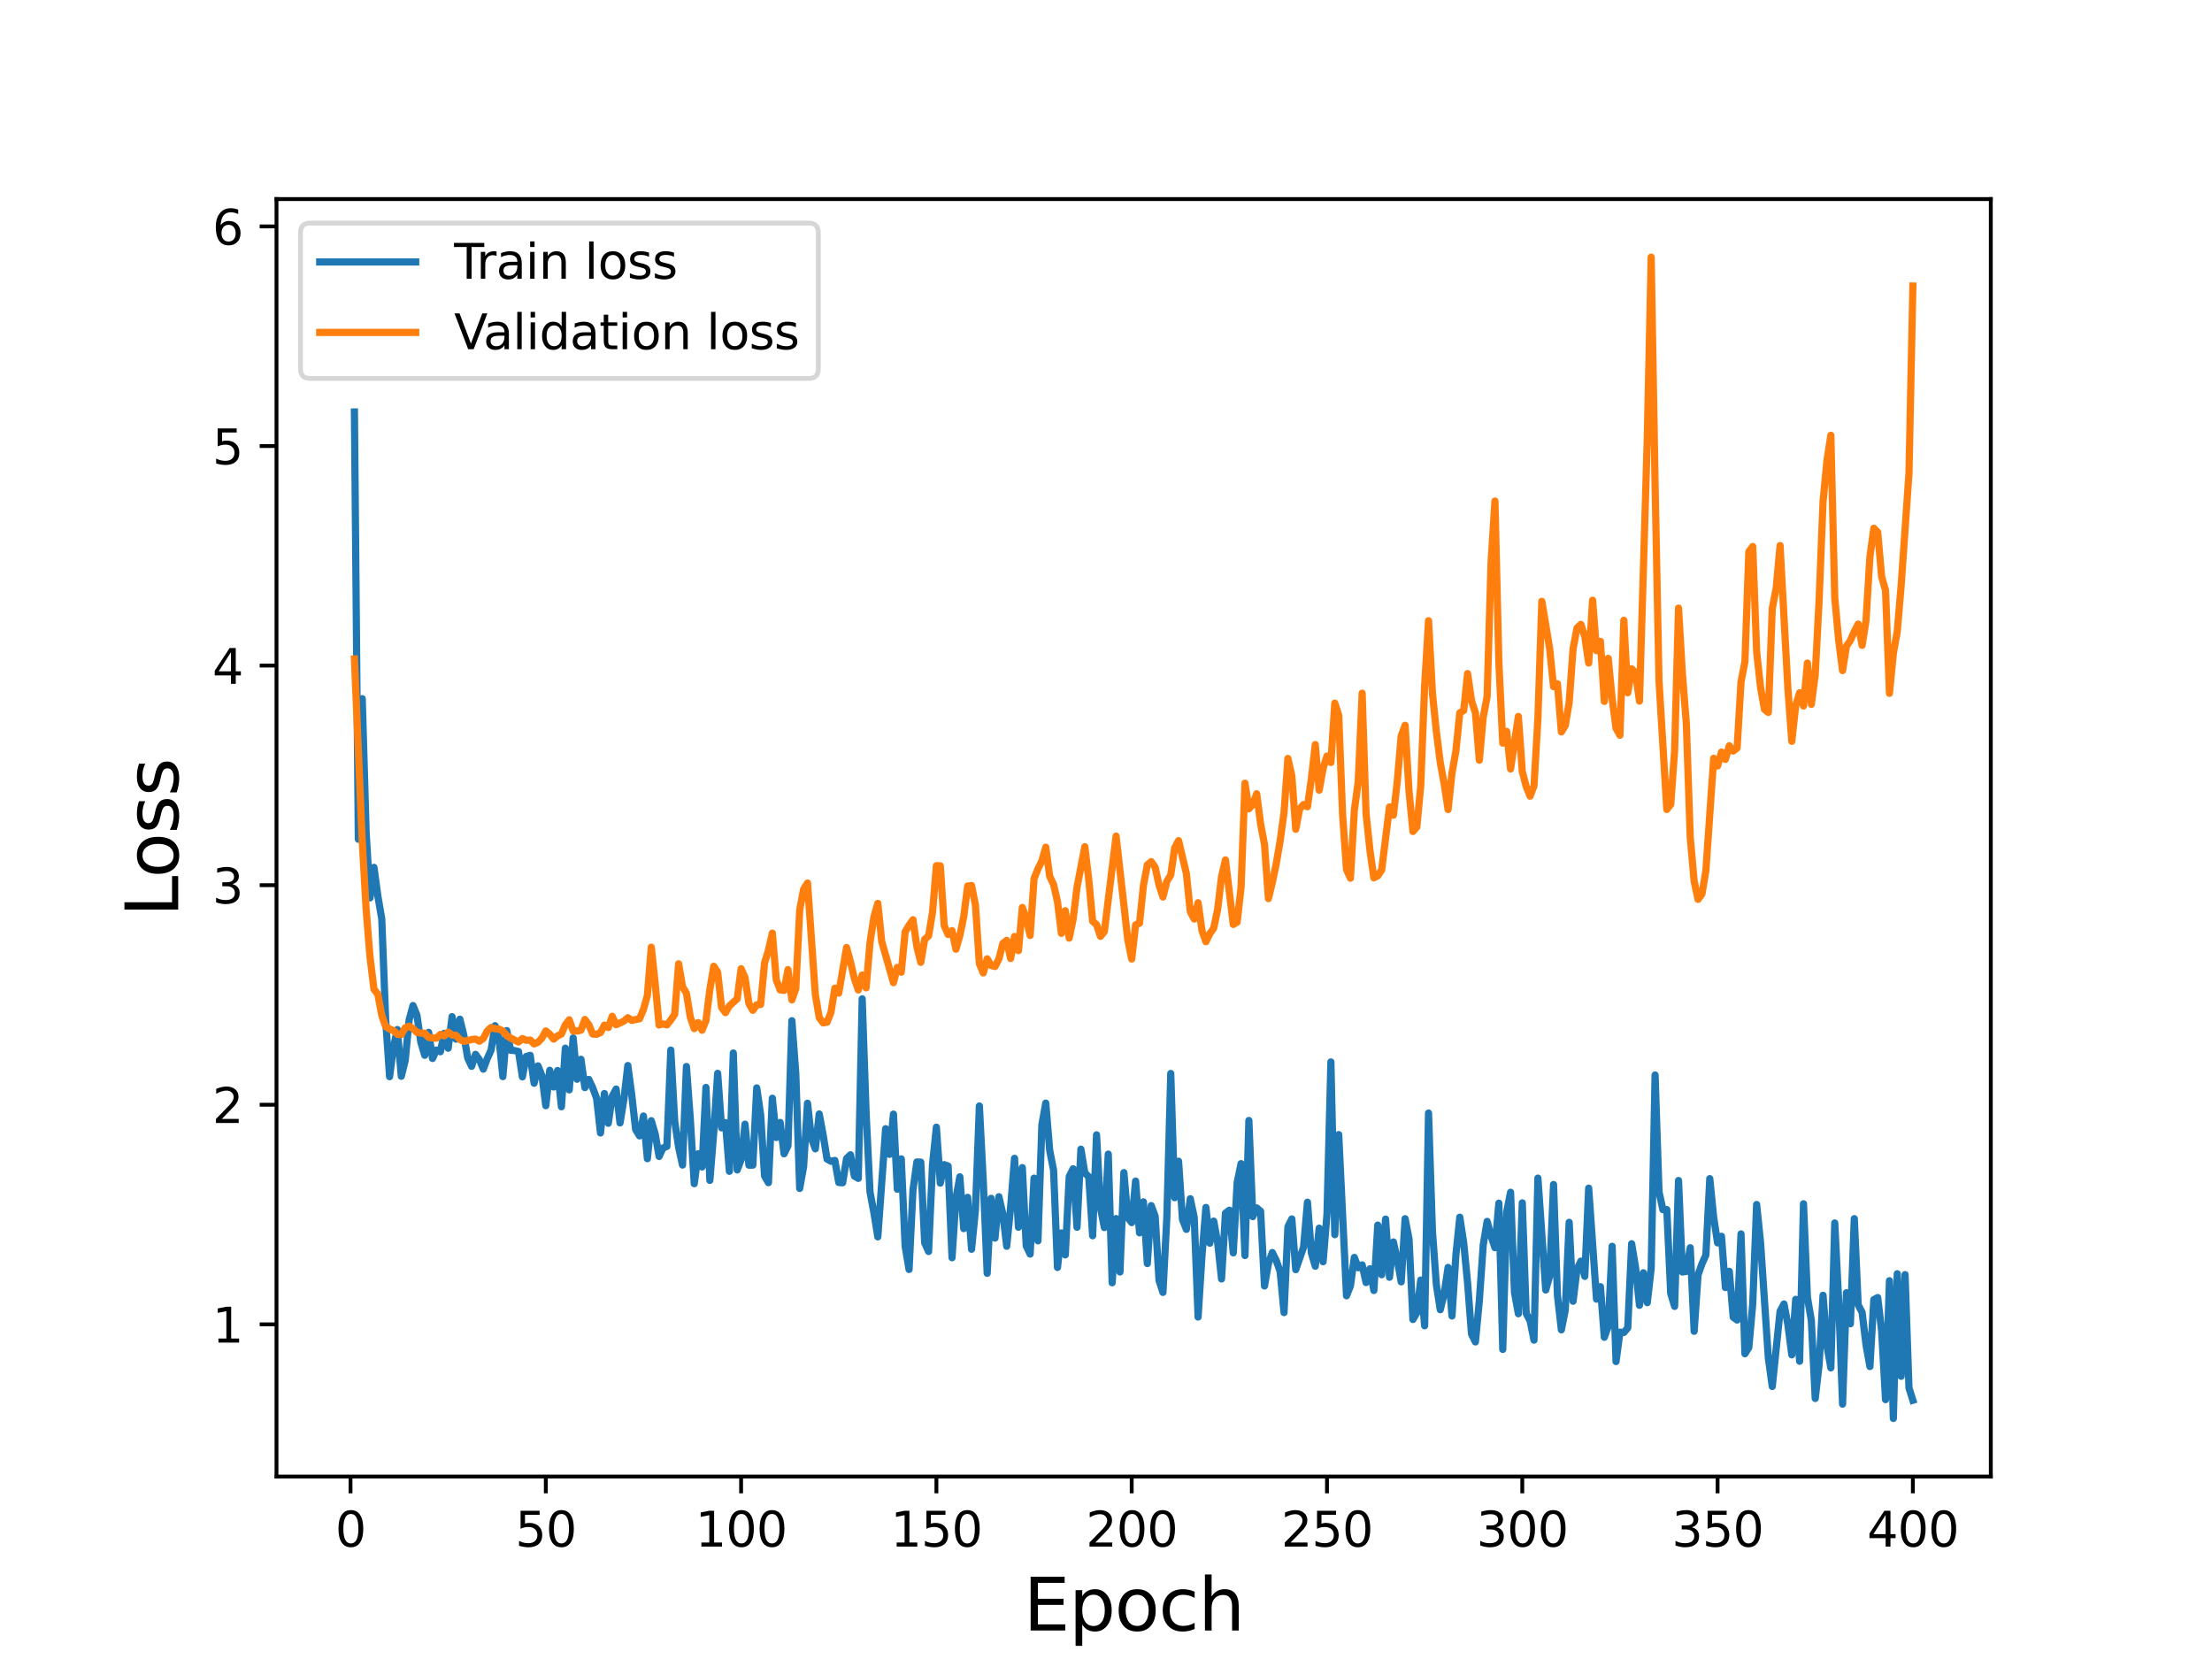 <?xml version="1.0" encoding="utf-8" standalone="no"?>
<!DOCTYPE svg PUBLIC "-//W3C//DTD SVG 1.1//EN"
  "http://www.w3.org/Graphics/SVG/1.1/DTD/svg11.dtd">
<svg height="345.6pt" version="1.1" viewBox="0 0 460.8 345.6" width="460.8pt" xmlns="http://www.w3.org/2000/svg" xmlns:xlink="http://www.w3.org/1999/xlink">
 <defs>
  <style type="text/css">*{stroke-linecap:butt;stroke-linejoin:round;}</style>
 </defs>
 <g id="figure_1">
  <g id="patch_1">
   <path d="M 0 345.6 
L 460.8 345.6 
L 460.8 0 
L 0 0 
z
" style="fill:#ffffff;"/>
  </g>
  <g id="axes_1">
   <g id="patch_2">
    <path d="M 57.6 307.584 
L 414.72 307.584 
L 414.72 41.472 
L 57.6 41.472 
z
" style="fill:#ffffff;"/>
   </g>
   <g id="matplotlib.axis_1">
    <g id="xtick_1">
     <g id="line2d_1">
      <defs>
       <path d="M 0 0 
L 0 3.5 
" id="mde40512e5f" style="stroke:#000000;stroke-width:0.8;"/>
      </defs>
      <g>
       <use style="stroke:#000000;stroke-width:0.8;" x="73.019" xlink:href="#mde40512e5f" y="307.584"/>
      </g>
     </g>
     <g id="text_1">
      <!-- 0 -->
      <g transform="translate(69.838 322.182)scale(0.1 -0.1)">
       <defs>
        <path d="M 2034 4250 
Q 1547 4250 1301 3770 
Q 1056 3291 1056 2328 
Q 1056 1369 1301 889 
Q 1547 409 2034 409 
Q 2525 409 2770 889 
Q 3016 1369 3016 2328 
Q 3016 3291 2770 3770 
Q 2525 4250 2034 4250 
z
M 2034 4750 
Q 2819 4750 3233 4129 
Q 3647 3509 3647 2328 
Q 3647 1150 3233 529 
Q 2819 -91 2034 -91 
Q 1250 -91 836 529 
Q 422 1150 422 2328 
Q 422 3509 836 4129 
Q 1250 4750 2034 4750 
z
" id="DejaVuSans-30" transform="scale(0.016)"/>
       </defs>
       <use xlink:href="#DejaVuSans-30"/>
      </g>
     </g>
    </g>
    <g id="xtick_2">
     <g id="line2d_2">
      <g>
       <use style="stroke:#000000;stroke-width:0.8;" x="113.703" xlink:href="#mde40512e5f" y="307.584"/>
      </g>
     </g>
     <g id="text_2">
      <!-- 50 -->
      <g transform="translate(107.34 322.182)scale(0.1 -0.1)">
       <defs>
        <path d="M 691 4666 
L 3169 4666 
L 3169 4134 
L 1269 4134 
L 1269 2991 
Q 1406 3038 1543 3061 
Q 1681 3084 1819 3084 
Q 2600 3084 3056 2656 
Q 3513 2228 3513 1497 
Q 3513 744 3044 326 
Q 2575 -91 1722 -91 
Q 1428 -91 1123 -41 
Q 819 9 494 109 
L 494 744 
Q 775 591 1075 516 
Q 1375 441 1709 441 
Q 2250 441 2565 725 
Q 2881 1009 2881 1497 
Q 2881 1984 2565 2268 
Q 2250 2553 1709 2553 
Q 1456 2553 1204 2497 
Q 953 2441 691 2322 
L 691 4666 
z
" id="DejaVuSans-35" transform="scale(0.016)"/>
       </defs>
       <use xlink:href="#DejaVuSans-35"/>
       <use x="63.623" xlink:href="#DejaVuSans-30"/>
      </g>
     </g>
    </g>
    <g id="xtick_3">
     <g id="line2d_3">
      <g>
       <use style="stroke:#000000;stroke-width:0.8;" x="154.386" xlink:href="#mde40512e5f" y="307.584"/>
      </g>
     </g>
     <g id="text_3">
      <!-- 100 -->
      <g transform="translate(144.842 322.182)scale(0.1 -0.1)">
       <defs>
        <path d="M 794 531 
L 1825 531 
L 1825 4091 
L 703 3866 
L 703 4441 
L 1819 4666 
L 2450 4666 
L 2450 531 
L 3481 531 
L 3481 0 
L 794 0 
L 794 531 
z
" id="DejaVuSans-31" transform="scale(0.016)"/>
       </defs>
       <use xlink:href="#DejaVuSans-31"/>
       <use x="63.623" xlink:href="#DejaVuSans-30"/>
       <use x="127.246" xlink:href="#DejaVuSans-30"/>
      </g>
     </g>
    </g>
    <g id="xtick_4">
     <g id="line2d_4">
      <g>
       <use style="stroke:#000000;stroke-width:0.8;" x="195.07" xlink:href="#mde40512e5f" y="307.584"/>
      </g>
     </g>
     <g id="text_4">
      <!-- 150 -->
      <g transform="translate(185.526 322.182)scale(0.1 -0.1)">
       <use xlink:href="#DejaVuSans-31"/>
       <use x="63.623" xlink:href="#DejaVuSans-35"/>
       <use x="127.246" xlink:href="#DejaVuSans-30"/>
      </g>
     </g>
    </g>
    <g id="xtick_5">
     <g id="line2d_5">
      <g>
       <use style="stroke:#000000;stroke-width:0.8;" x="235.753" xlink:href="#mde40512e5f" y="307.584"/>
      </g>
     </g>
     <g id="text_5">
      <!-- 200 -->
      <g transform="translate(226.209 322.182)scale(0.1 -0.1)">
       <defs>
        <path d="M 1228 531 
L 3431 531 
L 3431 0 
L 469 0 
L 469 531 
Q 828 903 1448 1529 
Q 2069 2156 2228 2338 
Q 2531 2678 2651 2914 
Q 2772 3150 2772 3378 
Q 2772 3750 2511 3984 
Q 2250 4219 1831 4219 
Q 1534 4219 1204 4116 
Q 875 4013 500 3803 
L 500 4441 
Q 881 4594 1212 4672 
Q 1544 4750 1819 4750 
Q 2544 4750 2975 4387 
Q 3406 4025 3406 3419 
Q 3406 3131 3298 2873 
Q 3191 2616 2906 2266 
Q 2828 2175 2409 1742 
Q 1991 1309 1228 531 
z
" id="DejaVuSans-32" transform="scale(0.016)"/>
       </defs>
       <use xlink:href="#DejaVuSans-32"/>
       <use x="63.623" xlink:href="#DejaVuSans-30"/>
       <use x="127.246" xlink:href="#DejaVuSans-30"/>
      </g>
     </g>
    </g>
    <g id="xtick_6">
     <g id="line2d_6">
      <g>
       <use style="stroke:#000000;stroke-width:0.8;" x="276.437" xlink:href="#mde40512e5f" y="307.584"/>
      </g>
     </g>
     <g id="text_6">
      <!-- 250 -->
      <g transform="translate(266.893 322.182)scale(0.1 -0.1)">
       <use xlink:href="#DejaVuSans-32"/>
       <use x="63.623" xlink:href="#DejaVuSans-35"/>
       <use x="127.246" xlink:href="#DejaVuSans-30"/>
      </g>
     </g>
    </g>
    <g id="xtick_7">
     <g id="line2d_7">
      <g>
       <use style="stroke:#000000;stroke-width:0.8;" x="317.12" xlink:href="#mde40512e5f" y="307.584"/>
      </g>
     </g>
     <g id="text_7">
      <!-- 300 -->
      <g transform="translate(307.576 322.182)scale(0.1 -0.1)">
       <defs>
        <path d="M 2597 2516 
Q 3050 2419 3304 2112 
Q 3559 1806 3559 1356 
Q 3559 666 3084 287 
Q 2609 -91 1734 -91 
Q 1441 -91 1130 -33 
Q 819 25 488 141 
L 488 750 
Q 750 597 1062 519 
Q 1375 441 1716 441 
Q 2309 441 2620 675 
Q 2931 909 2931 1356 
Q 2931 1769 2642 2001 
Q 2353 2234 1838 2234 
L 1294 2234 
L 1294 2753 
L 1863 2753 
Q 2328 2753 2575 2939 
Q 2822 3125 2822 3475 
Q 2822 3834 2567 4026 
Q 2313 4219 1838 4219 
Q 1578 4219 1281 4162 
Q 984 4106 628 3988 
L 628 4550 
Q 988 4650 1302 4700 
Q 1616 4750 1894 4750 
Q 2613 4750 3031 4423 
Q 3450 4097 3450 3541 
Q 3450 3153 3228 2886 
Q 3006 2619 2597 2516 
z
" id="DejaVuSans-33" transform="scale(0.016)"/>
       </defs>
       <use xlink:href="#DejaVuSans-33"/>
       <use x="63.623" xlink:href="#DejaVuSans-30"/>
       <use x="127.246" xlink:href="#DejaVuSans-30"/>
      </g>
     </g>
    </g>
    <g id="xtick_8">
     <g id="line2d_8">
      <g>
       <use style="stroke:#000000;stroke-width:0.8;" x="357.804" xlink:href="#mde40512e5f" y="307.584"/>
      </g>
     </g>
     <g id="text_8">
      <!-- 350 -->
      <g transform="translate(348.26 322.182)scale(0.1 -0.1)">
       <use xlink:href="#DejaVuSans-33"/>
       <use x="63.623" xlink:href="#DejaVuSans-35"/>
       <use x="127.246" xlink:href="#DejaVuSans-30"/>
      </g>
     </g>
    </g>
    <g id="xtick_9">
     <g id="line2d_9">
      <g>
       <use style="stroke:#000000;stroke-width:0.8;" x="398.487" xlink:href="#mde40512e5f" y="307.584"/>
      </g>
     </g>
     <g id="text_9">
      <!-- 400 -->
      <g transform="translate(388.944 322.182)scale(0.1 -0.1)">
       <defs>
        <path d="M 2419 4116 
L 825 1625 
L 2419 1625 
L 2419 4116 
z
M 2253 4666 
L 3047 4666 
L 3047 1625 
L 3713 1625 
L 3713 1100 
L 3047 1100 
L 3047 0 
L 2419 0 
L 2419 1100 
L 313 1100 
L 313 1709 
L 2253 4666 
z
" id="DejaVuSans-34" transform="scale(0.016)"/>
       </defs>
       <use xlink:href="#DejaVuSans-34"/>
       <use x="63.623" xlink:href="#DejaVuSans-30"/>
       <use x="127.246" xlink:href="#DejaVuSans-30"/>
      </g>
     </g>
    </g>
    <g id="text_10">
     <!-- Epoch -->
     <g transform="translate(213.194 339.66)scale(0.15 -0.15)">
      <defs>
       <path d="M 628 4666 
L 3578 4666 
L 3578 4134 
L 1259 4134 
L 1259 2753 
L 3481 2753 
L 3481 2222 
L 1259 2222 
L 1259 531 
L 3634 531 
L 3634 0 
L 628 0 
L 628 4666 
z
" id="DejaVuSans-45" transform="scale(0.016)"/>
       <path d="M 1159 525 
L 1159 -1331 
L 581 -1331 
L 581 3500 
L 1159 3500 
L 1159 2969 
Q 1341 3281 1617 3432 
Q 1894 3584 2278 3584 
Q 2916 3584 3314 3078 
Q 3713 2572 3713 1747 
Q 3713 922 3314 415 
Q 2916 -91 2278 -91 
Q 1894 -91 1617 61 
Q 1341 213 1159 525 
z
M 3116 1747 
Q 3116 2381 2855 2742 
Q 2594 3103 2138 3103 
Q 1681 3103 1420 2742 
Q 1159 2381 1159 1747 
Q 1159 1113 1420 752 
Q 1681 391 2138 391 
Q 2594 391 2855 752 
Q 3116 1113 3116 1747 
z
" id="DejaVuSans-70" transform="scale(0.016)"/>
       <path d="M 1959 3097 
Q 1497 3097 1228 2736 
Q 959 2375 959 1747 
Q 959 1119 1226 758 
Q 1494 397 1959 397 
Q 2419 397 2687 759 
Q 2956 1122 2956 1747 
Q 2956 2369 2687 2733 
Q 2419 3097 1959 3097 
z
M 1959 3584 
Q 2709 3584 3137 3096 
Q 3566 2609 3566 1747 
Q 3566 888 3137 398 
Q 2709 -91 1959 -91 
Q 1206 -91 779 398 
Q 353 888 353 1747 
Q 353 2609 779 3096 
Q 1206 3584 1959 3584 
z
" id="DejaVuSans-6f" transform="scale(0.016)"/>
       <path d="M 3122 3366 
L 3122 2828 
Q 2878 2963 2633 3030 
Q 2388 3097 2138 3097 
Q 1578 3097 1268 2742 
Q 959 2388 959 1747 
Q 959 1106 1268 751 
Q 1578 397 2138 397 
Q 2388 397 2633 464 
Q 2878 531 3122 666 
L 3122 134 
Q 2881 22 2623 -34 
Q 2366 -91 2075 -91 
Q 1284 -91 818 406 
Q 353 903 353 1747 
Q 353 2603 823 3093 
Q 1294 3584 2113 3584 
Q 2378 3584 2631 3529 
Q 2884 3475 3122 3366 
z
" id="DejaVuSans-63" transform="scale(0.016)"/>
       <path d="M 3513 2113 
L 3513 0 
L 2938 0 
L 2938 2094 
Q 2938 2591 2744 2837 
Q 2550 3084 2163 3084 
Q 1697 3084 1428 2787 
Q 1159 2491 1159 1978 
L 1159 0 
L 581 0 
L 581 4863 
L 1159 4863 
L 1159 2956 
Q 1366 3272 1645 3428 
Q 1925 3584 2291 3584 
Q 2894 3584 3203 3211 
Q 3513 2838 3513 2113 
z
" id="DejaVuSans-68" transform="scale(0.016)"/>
      </defs>
      <use xlink:href="#DejaVuSans-45"/>
      <use x="63.184" xlink:href="#DejaVuSans-70"/>
      <use x="126.66" xlink:href="#DejaVuSans-6f"/>
      <use x="187.842" xlink:href="#DejaVuSans-63"/>
      <use x="242.822" xlink:href="#DejaVuSans-68"/>
     </g>
    </g>
   </g>
   <g id="matplotlib.axis_2">
    <g id="ytick_1">
     <g id="line2d_10">
      <defs>
       <path d="M 0 0 
L -3.5 0 
" id="m5f0da8990e" style="stroke:#000000;stroke-width:0.8;"/>
      </defs>
      <g>
       <use style="stroke:#000000;stroke-width:0.8;" x="57.6" xlink:href="#m5f0da8990e" y="275.884"/>
      </g>
     </g>
     <g id="text_11">
      <!-- 1 -->
      <g transform="translate(44.237 279.683)scale(0.1 -0.1)">
       <use xlink:href="#DejaVuSans-31"/>
      </g>
     </g>
    </g>
    <g id="ytick_2">
     <g id="line2d_11">
      <g>
       <use style="stroke:#000000;stroke-width:0.8;" x="57.6" xlink:href="#m5f0da8990e" y="230.141"/>
      </g>
     </g>
     <g id="text_12">
      <!-- 2 -->
      <g transform="translate(44.237 233.941)scale(0.1 -0.1)">
       <use xlink:href="#DejaVuSans-32"/>
      </g>
     </g>
    </g>
    <g id="ytick_3">
     <g id="line2d_12">
      <g>
       <use style="stroke:#000000;stroke-width:0.8;" x="57.6" xlink:href="#m5f0da8990e" y="184.399"/>
      </g>
     </g>
     <g id="text_13">
      <!-- 3 -->
      <g transform="translate(44.237 188.198)scale(0.1 -0.1)">
       <use xlink:href="#DejaVuSans-33"/>
      </g>
     </g>
    </g>
    <g id="ytick_4">
     <g id="line2d_13">
      <g>
       <use style="stroke:#000000;stroke-width:0.8;" x="57.6" xlink:href="#m5f0da8990e" y="138.656"/>
      </g>
     </g>
     <g id="text_14">
      <!-- 4 -->
      <g transform="translate(44.237 142.456)scale(0.1 -0.1)">
       <use xlink:href="#DejaVuSans-34"/>
      </g>
     </g>
    </g>
    <g id="ytick_5">
     <g id="line2d_14">
      <g>
       <use style="stroke:#000000;stroke-width:0.8;" x="57.6" xlink:href="#m5f0da8990e" y="92.914"/>
      </g>
     </g>
     <g id="text_15">
      <!-- 5 -->
      <g transform="translate(44.237 96.713)scale(0.1 -0.1)">
       <use xlink:href="#DejaVuSans-35"/>
      </g>
     </g>
    </g>
    <g id="ytick_6">
     <g id="line2d_15">
      <g>
       <use style="stroke:#000000;stroke-width:0.8;" x="57.6" xlink:href="#m5f0da8990e" y="47.171"/>
      </g>
     </g>
     <g id="text_16">
      <!-- 6 -->
      <g transform="translate(44.237 50.971)scale(0.1 -0.1)">
       <defs>
        <path d="M 2113 2584 
Q 1688 2584 1439 2293 
Q 1191 2003 1191 1497 
Q 1191 994 1439 701 
Q 1688 409 2113 409 
Q 2538 409 2786 701 
Q 3034 994 3034 1497 
Q 3034 2003 2786 2293 
Q 2538 2584 2113 2584 
z
M 3366 4563 
L 3366 3988 
Q 3128 4100 2886 4159 
Q 2644 4219 2406 4219 
Q 1781 4219 1451 3797 
Q 1122 3375 1075 2522 
Q 1259 2794 1537 2939 
Q 1816 3084 2150 3084 
Q 2853 3084 3261 2657 
Q 3669 2231 3669 1497 
Q 3669 778 3244 343 
Q 2819 -91 2113 -91 
Q 1303 -91 875 529 
Q 447 1150 447 2328 
Q 447 3434 972 4092 
Q 1497 4750 2381 4750 
Q 2619 4750 2861 4703 
Q 3103 4656 3366 4563 
z
" id="DejaVuSans-36" transform="scale(0.016)"/>
       </defs>
       <use xlink:href="#DejaVuSans-36"/>
      </g>
     </g>
    </g>
    <g id="text_17">
     <!-- Loss -->
     <g transform="translate(37.118 190.979)rotate(-90)scale(0.15 -0.15)">
      <defs>
       <path d="M 628 4666 
L 1259 4666 
L 1259 531 
L 3531 531 
L 3531 0 
L 628 0 
L 628 4666 
z
" id="DejaVuSans-4c" transform="scale(0.016)"/>
       <path d="M 2834 3397 
L 2834 2853 
Q 2591 2978 2328 3040 
Q 2066 3103 1784 3103 
Q 1356 3103 1142 2972 
Q 928 2841 928 2578 
Q 928 2378 1081 2264 
Q 1234 2150 1697 2047 
L 1894 2003 
Q 2506 1872 2764 1633 
Q 3022 1394 3022 966 
Q 3022 478 2636 193 
Q 2250 -91 1575 -91 
Q 1294 -91 989 -36 
Q 684 19 347 128 
L 347 722 
Q 666 556 975 473 
Q 1284 391 1588 391 
Q 1994 391 2212 530 
Q 2431 669 2431 922 
Q 2431 1156 2273 1281 
Q 2116 1406 1581 1522 
L 1381 1569 
Q 847 1681 609 1914 
Q 372 2147 372 2553 
Q 372 3047 722 3315 
Q 1072 3584 1716 3584 
Q 2034 3584 2315 3537 
Q 2597 3491 2834 3397 
z
" id="DejaVuSans-73" transform="scale(0.016)"/>
      </defs>
      <use xlink:href="#DejaVuSans-4c"/>
      <use x="53.963" xlink:href="#DejaVuSans-6f"/>
      <use x="115.145" xlink:href="#DejaVuSans-73"/>
      <use x="167.244" xlink:href="#DejaVuSans-73"/>
     </g>
    </g>
   </g>
   <g id="line2d_16">
    <path clip-path="url(#p208a265b7a)" d="M 73.833 85.823 
L 74.646 174.828 
L 75.46 145.548 
L 76.274 173.415 
L 77.087 187.046 
L 77.901 180.683 
L 78.715 186.669 
L 79.528 191.414 
L 80.342 212.398 
L 81.156 224.293 
L 81.969 218.19 
L 82.783 214.471 
L 83.597 224.205 
L 84.41 220.923 
L 85.224 212.495 
L 86.038 209.475 
L 86.851 211.466 
L 87.665 217.122 
L 88.479 219.833 
L 89.292 215.058 
L 90.106 220.505 
L 90.92 218.732 
L 91.733 219.094 
L 92.547 215.262 
L 93.361 218.369 
L 94.174 211.785 
L 94.988 216.472 
L 95.802 212.317 
L 96.616 215.622 
L 97.429 220.384 
L 98.243 222.137 
L 99.057 219.641 
L 99.87 220.752 
L 100.684 222.725 
L 101.498 220.54 
L 102.311 218.72 
L 103.125 213.667 
L 103.939 216.193 
L 104.752 224.283 
L 105.566 214.692 
L 106.38 218.795 
L 107.193 218.852 
L 108.007 219.04 
L 108.821 224.33 
L 109.634 220.079 
L 110.448 219.85 
L 111.262 225.657 
L 112.075 222.04 
L 112.889 224.076 
L 113.703 230.339 
L 114.516 222.959 
L 115.33 226.433 
L 116.144 223.014 
L 116.957 230.568 
L 117.771 218.351 
L 118.585 227.039 
L 119.398 216.219 
L 120.212 224.827 
L 121.026 220.662 
L 121.839 226.568 
L 122.653 224.866 
L 123.467 226.59 
L 124.28 228.781 
L 125.094 236.02 
L 125.908 227.797 
L 126.721 233.998 
L 127.535 228.352 
L 128.349 226.875 
L 129.162 233.926 
L 129.976 228.964 
L 130.79 221.965 
L 131.603 228.1 
L 132.417 235.317 
L 133.231 236.63 
L 134.044 232.489 
L 134.858 241.382 
L 135.672 233.461 
L 136.485 236.216 
L 137.299 240.908 
L 138.113 239.141 
L 138.926 238.818 
L 139.74 218.753 
L 140.554 233.555 
L 141.367 238.997 
L 142.181 242.703 
L 142.995 222.171 
L 143.808 233.176 
L 144.622 246.584 
L 145.436 240.361 
L 146.249 243.099 
L 147.063 226.531 
L 147.877 245.898 
L 148.69 235.825 
L 149.504 223.592 
L 150.318 234.953 
L 151.131 233.871 
L 151.945 244.003 
L 152.759 219.361 
L 153.572 243.722 
L 154.386 241.582 
L 155.2 234.186 
L 156.013 242.73 
L 156.827 242.722 
L 157.641 226.628 
L 158.454 232.194 
L 159.268 244.976 
L 160.082 246.374 
L 160.895 228.782 
L 161.709 236.964 
L 162.523 233.833 
L 163.336 240.361 
L 164.15 238.692 
L 164.964 212.628 
L 165.777 223.654 
L 166.591 247.575 
L 167.405 243.036 
L 168.219 229.823 
L 169.032 237.141 
L 169.846 239.32 
L 170.66 232.059 
L 171.473 236.419 
L 172.287 241.455 
L 173.101 241.914 
L 173.914 241.737 
L 174.728 246.342 
L 175.542 246.39 
L 176.355 241.338 
L 177.169 240.561 
L 177.983 245.001 
L 178.796 245.476 
L 179.61 208.073 
L 180.424 231.796 
L 181.237 248.287 
L 182.051 252.663 
L 182.865 257.664 
L 184.492 235.127 
L 185.306 240.47 
L 186.119 232.092 
L 186.933 247.738 
L 187.747 241.417 
L 188.56 259.66 
L 189.374 264.455 
L 190.188 247.915 
L 191.001 242.057 
L 191.815 242.093 
L 192.629 258.926 
L 193.442 260.713 
L 194.256 242.622 
L 195.07 234.813 
L 195.883 246.47 
L 196.697 242.609 
L 197.511 242.911 
L 198.324 262.01 
L 199.138 249.595 
L 199.952 245.153 
L 200.765 255.944 
L 201.579 249.431 
L 202.393 260.245 
L 203.206 251.999 
L 204.02 230.39 
L 204.834 246.039 
L 205.647 265.249 
L 206.461 249.634 
L 207.275 257.919 
L 208.088 249.297 
L 208.902 252.881 
L 209.716 259.623 
L 210.529 251.495 
L 211.343 241.298 
L 212.157 255.654 
L 212.97 243.231 
L 213.784 259.546 
L 214.598 261.248 
L 215.411 245.428 
L 216.225 258.489 
L 217.039 234.331 
L 217.852 229.79 
L 218.666 239.621 
L 219.48 243.784 
L 220.293 264.037 
L 221.107 256.85 
L 221.921 261.418 
L 222.734 245.117 
L 223.548 243.472 
L 224.362 255.663 
L 225.175 239.391 
L 225.989 244.351 
L 226.803 245.137 
L 227.616 257.433 
L 228.43 236.409 
L 229.244 251.626 
L 230.057 255.722 
L 230.871 240.417 
L 231.685 267.227 
L 232.498 253.855 
L 233.312 264.979 
L 234.126 244.273 
L 234.939 253.642 
L 235.753 254.691 
L 236.567 246.04 
L 237.381 256.821 
L 238.194 250.369 
L 239.008 263.221 
L 239.822 251.152 
L 240.635 253.343 
L 241.449 266.745 
L 242.263 269.232 
L 243.076 253.568 
L 243.89 223.623 
L 244.704 249.503 
L 245.517 241.902 
L 246.331 254.036 
L 247.145 256.1 
L 247.958 249.714 
L 248.772 253.582 
L 249.586 274.361 
L 250.399 261.516 
L 251.213 251.534 
L 252.027 258.986 
L 252.84 254.379 
L 253.654 258.807 
L 254.468 266.429 
L 255.281 252.727 
L 256.095 252.112 
L 256.909 260.996 
L 257.722 246.357 
L 258.536 242.407 
L 259.35 261.553 
L 260.163 233.417 
L 260.977 253.449 
L 261.791 251.635 
L 262.604 252.32 
L 263.418 267.886 
L 264.232 263.229 
L 265.045 260.923 
L 265.859 262.579 
L 266.673 264.847 
L 267.486 273.433 
L 268.3 255.543 
L 269.114 253.925 
L 269.927 264.5 
L 271.555 259.798 
L 272.368 250.443 
L 273.182 261.004 
L 273.996 263.778 
L 274.809 255.846 
L 275.623 262.848 
L 276.437 252.945 
L 277.25 221.22 
L 278.064 257.212 
L 278.878 236.355 
L 280.505 269.936 
L 281.319 267.887 
L 282.132 261.941 
L 282.946 264.097 
L 283.76 263.499 
L 284.573 267.181 
L 285.387 264.313 
L 286.201 268.834 
L 287.014 255.211 
L 287.828 265.553 
L 288.642 253.96 
L 289.455 266.078 
L 290.269 258.721 
L 291.083 262.476 
L 291.896 267.036 
L 292.71 253.877 
L 293.524 258.081 
L 294.337 274.877 
L 295.151 273.45 
L 295.965 266.657 
L 296.778 276.185 
L 297.592 231.866 
L 298.406 256.543 
L 299.219 267.612 
L 300.033 272.838 
L 300.847 269.506 
L 301.66 264.021 
L 302.474 274.144 
L 303.288 261.457 
L 304.101 253.561 
L 304.915 258.913 
L 305.729 267.315 
L 306.543 277.914 
L 307.356 279.547 
L 308.17 270.977 
L 308.984 259.344 
L 309.797 254.441 
L 310.611 257.455 
L 311.425 259.922 
L 312.238 250.637 
L 313.052 281.11 
L 313.866 252.502 
L 314.679 248.37 
L 315.493 269.258 
L 316.307 273.678 
L 317.12 250.572 
L 317.934 273.609 
L 318.748 275.156 
L 319.561 279.179 
L 320.375 245.425 
L 322.002 268.727 
L 322.816 265.831 
L 323.63 246.758 
L 324.443 269.829 
L 325.257 277.027 
L 326.071 272.942 
L 326.884 254.634 
L 327.698 271.075 
L 328.512 264.44 
L 329.325 262.714 
L 330.139 265.891 
L 330.953 247.512 
L 332.58 270.635 
L 333.394 268.035 
L 334.207 278.584 
L 335.021 276.318 
L 335.835 259.623 
L 336.648 283.641 
L 337.462 277.521 
L 338.276 277.588 
L 339.089 276.625 
L 339.903 259.092 
L 340.717 264.041 
L 341.53 271.921 
L 342.344 265.138 
L 343.158 271.37 
L 343.971 264.217 
L 344.785 223.937 
L 345.599 248.258 
L 346.412 251.999 
L 347.226 251.98 
L 348.04 269.438 
L 348.853 272.145 
L 349.667 245.922 
L 350.481 264.981 
L 351.294 264.854 
L 352.108 259.928 
L 352.922 277.331 
L 353.735 265.589 
L 354.549 263.27 
L 355.363 261.461 
L 356.176 245.532 
L 356.99 253.627 
L 357.804 258.917 
L 358.617 257.536 
L 359.431 268.218 
L 360.245 264.832 
L 361.058 274.399 
L 361.872 274.989 
L 362.686 257.049 
L 363.499 282.009 
L 364.313 280.715 
L 365.127 271.596 
L 365.94 250.918 
L 366.754 258.832 
L 368.381 282.921 
L 369.195 288.834 
L 370.822 273.148 
L 371.636 271.641 
L 372.45 275.95 
L 373.263 282.243 
L 374.077 270.679 
L 374.891 283.573 
L 375.704 250.766 
L 376.518 270.253 
L 377.332 275.064 
L 378.146 291.327 
L 378.959 284.236 
L 379.773 269.827 
L 380.587 280.312 
L 381.4 284.956 
L 382.214 254.763 
L 383.028 271.044 
L 383.841 292.509 
L 384.655 269.298 
L 385.469 275.766 
L 386.282 253.867 
L 387.096 271.845 
L 387.91 273.379 
L 388.723 280.161 
L 389.537 284.674 
L 390.351 270.739 
L 391.164 270.303 
L 391.978 277.251 
L 392.792 291.574 
L 393.605 266.795 
L 394.419 295.488 
L 395.233 265.349 
L 396.046 286.705 
L 396.86 265.529 
L 397.674 289.125 
L 398.487 291.699 
L 398.487 291.699 
" style="fill:none;stroke:#1f77b4;stroke-linecap:square;stroke-width:1.5;"/>
   </g>
   <g id="line2d_17">
    <path clip-path="url(#p208a265b7a)" d="M 73.833 137.286 
L 75.46 175.213 
L 76.274 189.449 
L 77.087 199.439 
L 77.901 206.062 
L 78.715 207.118 
L 79.528 211.532 
L 80.342 213.855 
L 81.156 214.351 
L 81.969 214.704 
L 82.783 215.461 
L 83.597 215.523 
L 84.41 214.108 
L 85.224 213.771 
L 86.038 214.26 
L 86.851 215.074 
L 87.665 215.215 
L 88.479 215.238 
L 89.292 216.107 
L 90.92 216.28 
L 91.733 215.481 
L 92.547 215.78 
L 93.361 215.013 
L 94.174 215.609 
L 94.988 215.684 
L 95.802 216.549 
L 96.616 216.939 
L 98.243 216.56 
L 99.057 216.466 
L 99.87 216.907 
L 100.684 216.321 
L 101.498 214.794 
L 102.311 214.033 
L 103.125 214.319 
L 103.939 214.359 
L 104.752 214.783 
L 105.566 215.735 
L 106.38 216.248 
L 108.007 217.069 
L 108.821 216.353 
L 109.634 216.712 
L 110.448 216.666 
L 111.262 217.462 
L 112.075 217.119 
L 112.889 216.263 
L 113.703 214.762 
L 114.516 215.437 
L 115.33 216.473 
L 116.144 215.797 
L 116.957 215.4 
L 117.771 213.477 
L 118.585 212.444 
L 119.398 214.775 
L 120.212 214.783 
L 121.026 214.595 
L 121.839 212.372 
L 122.653 213.456 
L 123.467 215.411 
L 124.28 215.461 
L 125.094 215.105 
L 125.908 213.551 
L 126.721 214.067 
L 127.535 211.716 
L 128.349 213.476 
L 129.976 212.706 
L 130.79 212.002 
L 131.603 212.565 
L 133.231 212.231 
L 134.044 210.291 
L 134.858 207.367 
L 135.672 197.323 
L 136.485 204.866 
L 137.299 213.532 
L 138.113 213.295 
L 138.926 213.508 
L 139.74 212.49 
L 140.554 211.285 
L 141.367 200.781 
L 142.181 205.535 
L 142.995 206.904 
L 143.808 211.921 
L 144.622 214.282 
L 145.436 213.021 
L 146.249 214.624 
L 147.063 212.611 
L 147.877 206.115 
L 148.69 201.289 
L 149.504 202.534 
L 150.318 209.852 
L 151.131 210.955 
L 151.945 209.54 
L 153.572 208.069 
L 154.386 201.815 
L 155.2 203.644 
L 156.013 209.066 
L 156.827 210.474 
L 157.641 209.305 
L 158.454 209.252 
L 159.268 200.607 
L 160.082 197.919 
L 160.895 194.382 
L 161.709 204.115 
L 162.523 206.207 
L 163.336 206.319 
L 164.15 201.988 
L 164.964 208.298 
L 165.777 205.97 
L 166.591 189.553 
L 167.405 185.239 
L 168.219 183.947 
L 169.846 207.172 
L 170.66 211.978 
L 171.473 213.089 
L 172.287 212.948 
L 173.101 210.906 
L 173.914 205.854 
L 174.728 206.892 
L 176.355 197.384 
L 177.169 200.382 
L 177.983 203.864 
L 178.796 206.226 
L 179.61 203.112 
L 180.424 205.794 
L 181.237 196.374 
L 182.051 191.006 
L 182.865 188.185 
L 183.678 196.129 
L 186.119 204.706 
L 186.933 201.52 
L 187.747 202.536 
L 188.56 194.11 
L 189.374 192.736 
L 190.188 191.593 
L 191.001 197.229 
L 191.815 200.479 
L 192.629 195.689 
L 193.442 194.966 
L 194.256 190.074 
L 195.07 180.335 
L 195.883 180.371 
L 196.697 192.852 
L 197.511 194.676 
L 198.324 193.87 
L 199.138 197.742 
L 199.952 194.892 
L 200.765 190.928 
L 201.579 184.581 
L 202.393 184.468 
L 203.206 188.567 
L 204.02 200.761 
L 204.834 202.682 
L 205.647 199.734 
L 206.461 201.119 
L 207.275 201.344 
L 208.088 199.768 
L 208.902 196.548 
L 209.716 195.9 
L 210.529 199.67 
L 211.343 195.093 
L 212.157 198.038 
L 212.97 189.036 
L 213.784 191.34 
L 214.598 194.873 
L 215.411 183.029 
L 216.225 181.016 
L 217.039 179.349 
L 217.852 176.483 
L 218.666 182.54 
L 219.48 184.27 
L 220.293 187.842 
L 221.107 194.434 
L 221.921 189.72 
L 222.734 195.435 
L 223.548 191.467 
L 224.362 184.835 
L 225.989 176.384 
L 226.803 183.173 
L 227.616 191.915 
L 228.43 192.611 
L 229.244 195.059 
L 230.057 194.052 
L 232.498 174.167 
L 234.126 188.546 
L 234.939 195.792 
L 235.753 199.783 
L 236.567 192.672 
L 237.381 192.321 
L 238.194 184.473 
L 239.008 180.179 
L 239.822 179.492 
L 240.635 180.673 
L 241.449 184.365 
L 242.263 186.864 
L 243.076 183.593 
L 243.89 182.276 
L 244.704 176.643 
L 245.517 175.115 
L 247.145 181.994 
L 247.958 189.926 
L 248.772 191.454 
L 249.586 188.057 
L 250.399 193.887 
L 251.213 196.176 
L 252.027 194.508 
L 252.84 193.352 
L 253.654 189.479 
L 254.468 182.609 
L 255.281 179.133 
L 256.909 192.581 
L 257.722 192.101 
L 258.536 184.831 
L 259.35 163.145 
L 260.163 168.486 
L 260.977 167.602 
L 261.791 165.356 
L 262.604 171.629 
L 263.418 175.917 
L 264.232 187.198 
L 265.045 183.856 
L 265.859 179.949 
L 266.673 175.193 
L 267.486 169.257 
L 268.3 158 
L 269.114 161.637 
L 269.927 172.759 
L 270.741 168.51 
L 271.555 167.6 
L 272.368 168.053 
L 273.182 162.193 
L 273.996 155.111 
L 274.809 164.614 
L 275.623 160.089 
L 276.437 157.502 
L 277.25 158.84 
L 278.064 146.474 
L 278.878 148.991 
L 279.691 169.832 
L 280.505 181.135 
L 281.319 182.952 
L 282.132 168.818 
L 282.946 162.835 
L 283.76 144.406 
L 284.573 169.486 
L 285.387 177.165 
L 286.201 182.878 
L 287.014 182.441 
L 287.828 181.216 
L 289.455 168.102 
L 290.269 169.816 
L 291.083 162.72 
L 291.896 153.289 
L 292.71 151.089 
L 293.524 164.84 
L 294.337 173.216 
L 295.151 172.283 
L 295.965 163.662 
L 296.778 142.827 
L 297.592 129.308 
L 298.406 144.453 
L 299.219 152.4 
L 300.033 158.859 
L 300.847 163.308 
L 301.66 168.652 
L 302.474 161.061 
L 303.288 156.455 
L 304.101 148.494 
L 304.915 148.022 
L 305.729 140.315 
L 306.543 145.979 
L 307.356 148.482 
L 308.17 158.367 
L 308.984 149.378 
L 309.797 145.123 
L 310.611 117.203 
L 311.425 104.379 
L 312.238 137.924 
L 313.052 154.811 
L 313.866 152.361 
L 314.679 160.196 
L 316.307 149.243 
L 317.12 160.734 
L 317.934 163.845 
L 318.748 165.861 
L 319.561 163.703 
L 320.375 149.659 
L 321.189 125.268 
L 322.816 135.068 
L 323.63 143.051 
L 324.443 142.439 
L 325.257 152.476 
L 326.071 151.156 
L 326.884 146.343 
L 327.698 135.166 
L 328.512 130.847 
L 329.325 130.07 
L 330.139 132.58 
L 330.953 138.124 
L 331.766 125.039 
L 332.58 135.549 
L 333.394 133.605 
L 334.207 146.112 
L 335.021 137.149 
L 335.835 145.513 
L 336.648 151.711 
L 337.462 153.168 
L 338.276 129.214 
L 339.089 144.318 
L 339.903 139.317 
L 340.717 140.141 
L 341.53 146.061 
L 343.158 91.302 
L 343.971 53.568 
L 344.785 100.987 
L 345.599 141.83 
L 347.226 168.632 
L 348.04 167.567 
L 348.853 156.365 
L 349.667 126.674 
L 350.481 140.498 
L 351.294 150.741 
L 352.108 174.452 
L 352.922 183.599 
L 353.735 187.355 
L 354.549 186.245 
L 355.363 181.407 
L 356.99 157.963 
L 357.804 159.559 
L 358.617 156.667 
L 359.431 158.195 
L 360.245 155.355 
L 361.058 156.458 
L 361.872 155.825 
L 362.686 142.044 
L 363.499 137.827 
L 364.313 114.943 
L 365.127 113.84 
L 365.94 135.765 
L 366.754 143.217 
L 367.568 147.775 
L 368.381 148.412 
L 369.195 126.774 
L 370.009 122.535 
L 370.822 113.646 
L 372.45 143.426 
L 373.263 154.43 
L 374.077 147.001 
L 374.891 144.319 
L 375.704 147.081 
L 376.518 138.126 
L 377.332 146.732 
L 378.146 140.537 
L 378.959 124.901 
L 379.773 104.525 
L 380.587 95.94 
L 381.4 90.673 
L 382.214 124.525 
L 383.028 133.382 
L 383.841 139.69 
L 384.655 134.598 
L 385.469 133.413 
L 386.282 131.557 
L 387.096 130.002 
L 387.91 134.441 
L 388.723 129.269 
L 389.537 115.971 
L 390.351 110.036 
L 391.164 110.869 
L 391.978 120.118 
L 392.792 123.005 
L 393.605 144.435 
L 394.419 136.117 
L 395.233 131.528 
L 396.046 121.929 
L 397.674 98.608 
L 398.487 59.588 
L 398.487 59.588 
" style="fill:none;stroke:#ff7f0e;stroke-linecap:square;stroke-width:1.5;"/>
   </g>
   <g id="patch_3">
    <path d="M 57.6 307.584 
L 57.6 41.472 
" style="fill:none;stroke:#000000;stroke-linecap:square;stroke-linejoin:miter;stroke-width:0.8;"/>
   </g>
   <g id="patch_4">
    <path d="M 414.72 307.584 
L 414.72 41.472 
" style="fill:none;stroke:#000000;stroke-linecap:square;stroke-linejoin:miter;stroke-width:0.8;"/>
   </g>
   <g id="patch_5">
    <path d="M 57.6 307.584 
L 414.72 307.584 
" style="fill:none;stroke:#000000;stroke-linecap:square;stroke-linejoin:miter;stroke-width:0.8;"/>
   </g>
   <g id="patch_6">
    <path d="M 57.6 41.472 
L 414.72 41.472 
" style="fill:none;stroke:#000000;stroke-linecap:square;stroke-linejoin:miter;stroke-width:0.8;"/>
   </g>
   <g id="legend_1">
    <g id="patch_7">
     <path d="M 64.6 78.828 
L 168.475 78.828 
Q 170.475 78.828 170.475 76.828 
L 170.475 48.472 
Q 170.475 46.472 168.475 46.472 
L 64.6 46.472 
Q 62.6 46.472 62.6 48.472 
L 62.6 76.828 
Q 62.6 78.828 64.6 78.828 
z
" style="fill:#ffffff;opacity:0.8;stroke:#cccccc;stroke-linejoin:miter;"/>
    </g>
    <g id="line2d_18">
     <path d="M 66.6 54.57 
L 86.6 54.57 
" style="fill:none;stroke:#1f77b4;stroke-linecap:square;stroke-width:1.5;"/>
    </g>
    <g id="line2d_19"/>
    <g id="text_18">
     <!-- Train loss -->
     <g transform="translate(94.6 58.07)scale(0.1 -0.1)">
      <defs>
       <path d="M -19 4666 
L 3928 4666 
L 3928 4134 
L 2272 4134 
L 2272 0 
L 1638 0 
L 1638 4134 
L -19 4134 
L -19 4666 
z
" id="DejaVuSans-54" transform="scale(0.016)"/>
       <path d="M 2631 2963 
Q 2534 3019 2420 3045 
Q 2306 3072 2169 3072 
Q 1681 3072 1420 2755 
Q 1159 2438 1159 1844 
L 1159 0 
L 581 0 
L 581 3500 
L 1159 3500 
L 1159 2956 
Q 1341 3275 1631 3429 
Q 1922 3584 2338 3584 
Q 2397 3584 2469 3576 
Q 2541 3569 2628 3553 
L 2631 2963 
z
" id="DejaVuSans-72" transform="scale(0.016)"/>
       <path d="M 2194 1759 
Q 1497 1759 1228 1600 
Q 959 1441 959 1056 
Q 959 750 1161 570 
Q 1363 391 1709 391 
Q 2188 391 2477 730 
Q 2766 1069 2766 1631 
L 2766 1759 
L 2194 1759 
z
M 3341 1997 
L 3341 0 
L 2766 0 
L 2766 531 
Q 2569 213 2275 61 
Q 1981 -91 1556 -91 
Q 1019 -91 701 211 
Q 384 513 384 1019 
Q 384 1609 779 1909 
Q 1175 2209 1959 2209 
L 2766 2209 
L 2766 2266 
Q 2766 2663 2505 2880 
Q 2244 3097 1772 3097 
Q 1472 3097 1187 3025 
Q 903 2953 641 2809 
L 641 3341 
Q 956 3463 1253 3523 
Q 1550 3584 1831 3584 
Q 2591 3584 2966 3190 
Q 3341 2797 3341 1997 
z
" id="DejaVuSans-61" transform="scale(0.016)"/>
       <path d="M 603 3500 
L 1178 3500 
L 1178 0 
L 603 0 
L 603 3500 
z
M 603 4863 
L 1178 4863 
L 1178 4134 
L 603 4134 
L 603 4863 
z
" id="DejaVuSans-69" transform="scale(0.016)"/>
       <path d="M 3513 2113 
L 3513 0 
L 2938 0 
L 2938 2094 
Q 2938 2591 2744 2837 
Q 2550 3084 2163 3084 
Q 1697 3084 1428 2787 
Q 1159 2491 1159 1978 
L 1159 0 
L 581 0 
L 581 3500 
L 1159 3500 
L 1159 2956 
Q 1366 3272 1645 3428 
Q 1925 3584 2291 3584 
Q 2894 3584 3203 3211 
Q 3513 2838 3513 2113 
z
" id="DejaVuSans-6e" transform="scale(0.016)"/>
       <path id="DejaVuSans-20" transform="scale(0.016)"/>
       <path d="M 603 4863 
L 1178 4863 
L 1178 0 
L 603 0 
L 603 4863 
z
" id="DejaVuSans-6c" transform="scale(0.016)"/>
      </defs>
      <use xlink:href="#DejaVuSans-54"/>
      <use x="46.334" xlink:href="#DejaVuSans-72"/>
      <use x="87.447" xlink:href="#DejaVuSans-61"/>
      <use x="148.727" xlink:href="#DejaVuSans-69"/>
      <use x="176.51" xlink:href="#DejaVuSans-6e"/>
      <use x="239.889" xlink:href="#DejaVuSans-20"/>
      <use x="271.676" xlink:href="#DejaVuSans-6c"/>
      <use x="299.459" xlink:href="#DejaVuSans-6f"/>
      <use x="360.641" xlink:href="#DejaVuSans-73"/>
      <use x="412.74" xlink:href="#DejaVuSans-73"/>
     </g>
    </g>
    <g id="line2d_20">
     <path d="M 66.6 69.249 
L 86.6 69.249 
" style="fill:none;stroke:#ff7f0e;stroke-linecap:square;stroke-width:1.5;"/>
    </g>
    <g id="line2d_21"/>
    <g id="text_19">
     <!-- Validation loss -->
     <g transform="translate(94.6 72.749)scale(0.1 -0.1)">
      <defs>
       <path d="M 1831 0 
L 50 4666 
L 709 4666 
L 2188 738 
L 3669 4666 
L 4325 4666 
L 2547 0 
L 1831 0 
z
" id="DejaVuSans-56" transform="scale(0.016)"/>
       <path d="M 2906 2969 
L 2906 4863 
L 3481 4863 
L 3481 0 
L 2906 0 
L 2906 525 
Q 2725 213 2448 61 
Q 2172 -91 1784 -91 
Q 1150 -91 751 415 
Q 353 922 353 1747 
Q 353 2572 751 3078 
Q 1150 3584 1784 3584 
Q 2172 3584 2448 3432 
Q 2725 3281 2906 2969 
z
M 947 1747 
Q 947 1113 1208 752 
Q 1469 391 1925 391 
Q 2381 391 2643 752 
Q 2906 1113 2906 1747 
Q 2906 2381 2643 2742 
Q 2381 3103 1925 3103 
Q 1469 3103 1208 2742 
Q 947 2381 947 1747 
z
" id="DejaVuSans-64" transform="scale(0.016)"/>
       <path d="M 1172 4494 
L 1172 3500 
L 2356 3500 
L 2356 3053 
L 1172 3053 
L 1172 1153 
Q 1172 725 1289 603 
Q 1406 481 1766 481 
L 2356 481 
L 2356 0 
L 1766 0 
Q 1100 0 847 248 
Q 594 497 594 1153 
L 594 3053 
L 172 3053 
L 172 3500 
L 594 3500 
L 594 4494 
L 1172 4494 
z
" id="DejaVuSans-74" transform="scale(0.016)"/>
      </defs>
      <use xlink:href="#DejaVuSans-56"/>
      <use x="60.658" xlink:href="#DejaVuSans-61"/>
      <use x="121.938" xlink:href="#DejaVuSans-6c"/>
      <use x="149.721" xlink:href="#DejaVuSans-69"/>
      <use x="177.504" xlink:href="#DejaVuSans-64"/>
      <use x="240.98" xlink:href="#DejaVuSans-61"/>
      <use x="302.26" xlink:href="#DejaVuSans-74"/>
      <use x="341.469" xlink:href="#DejaVuSans-69"/>
      <use x="369.252" xlink:href="#DejaVuSans-6f"/>
      <use x="430.434" xlink:href="#DejaVuSans-6e"/>
      <use x="493.812" xlink:href="#DejaVuSans-20"/>
      <use x="525.6" xlink:href="#DejaVuSans-6c"/>
      <use x="553.383" xlink:href="#DejaVuSans-6f"/>
      <use x="614.564" xlink:href="#DejaVuSans-73"/>
      <use x="666.664" xlink:href="#DejaVuSans-73"/>
     </g>
    </g>
   </g>
  </g>
 </g>
 <defs>
  <clipPath id="p208a265b7a">
   <rect height="266.112" width="357.12" x="57.6" y="41.472"/>
  </clipPath>
 </defs>
</svg>
